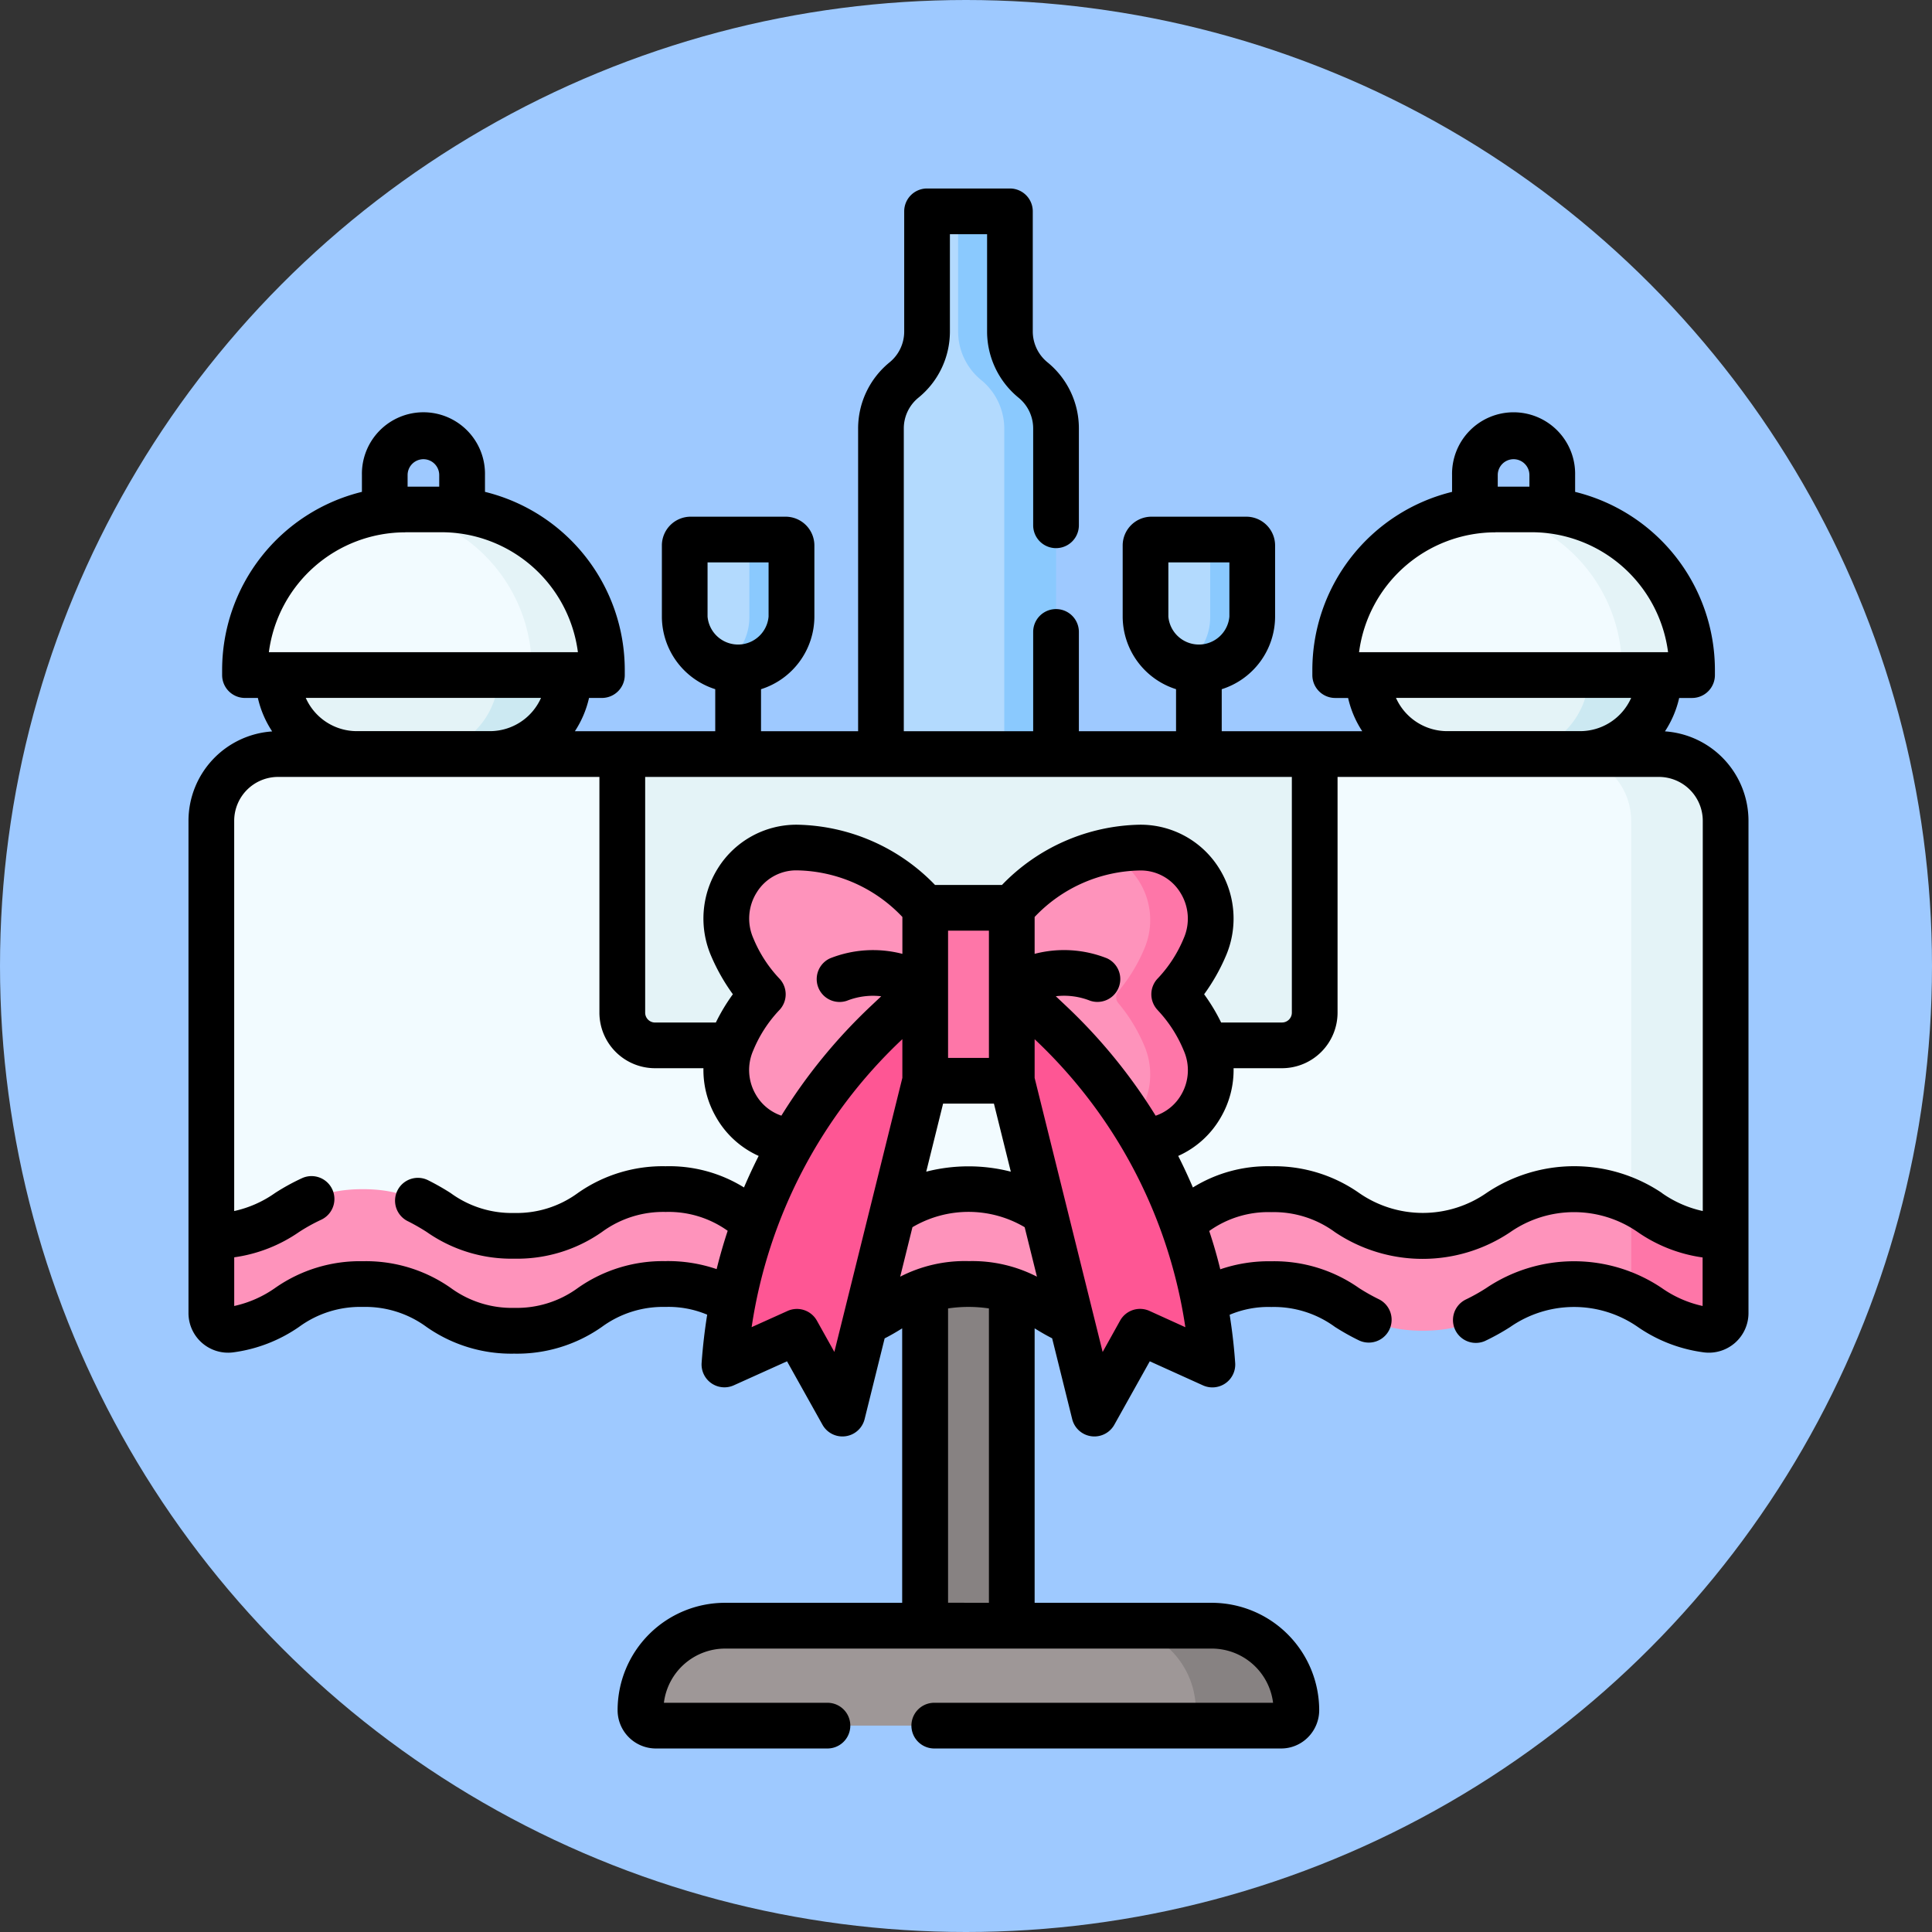 <svg xmlns="http://www.w3.org/2000/svg" width="82" height="82" viewBox="0 0 82 82">
  <rect x="0" y="0" width="82" height="82" fill="#333333" stroke="none"/>
  <g id="Grupo_1109381" data-name="Grupo 1109381" transform="translate(-1157.788 -2627)">
    <circle id="Elipse_11685" data-name="Elipse 11685" cx="41" cy="41" r="41" transform="translate(1157.788 2627)" fill="#9ec9ff"/>
    <g id="banquete" transform="translate(1165.788 2635)">
      <g id="Grupo_1109380" data-name="Grupo 1109380" transform="translate(0.97 0.97)">
        <g id="Grupo_1109379" data-name="Grupo 1109379">
          <g id="Grupo_1109371" data-name="Grupo 1109371" transform="translate(19.941 13.747)">
            <path id="Trazado_899951" data-name="Trazado 899951" d="M164.118,119.553a2.16,2.16,0,0,0,2.252-2.27l.028-3.114a.268.268,0,0,0-.268-.268l-1.72-.1h-2.44a.268.268,0,0,0-.268.268v3.214a2.416,2.416,0,0,0,1.445,2.212A2.391,2.391,0,0,0,164.118,119.553Z" transform="translate(-161.703 -113.801)" fill="#b3dafe"/>
          </g>
          <path id="Trazado_899952" data-name="Trazado 899952" d="M176,113.8h-1.94a.268.268,0,0,1,.268.268v3.214a2.415,2.415,0,0,1-1.445,2.211,2.414,2.414,0,0,0,3.385-2.211v-3.214A.268.268,0,0,0,176,113.8Z" transform="translate(-151.493 -100.054)" fill="#8ac9fe"/>
          <path id="Trazado_899953" data-name="Trazado 899953" d="M32.756,154.09l2.816,1.253,2.137-1.253a3.386,3.386,0,0,0,3.351-3.391h.679L35.572,149.4,29.4,150.7A3.385,3.385,0,0,0,32.756,154.09Z" transform="translate(-26.572 -131.054)" fill="#e4f3f7"/>
          <path id="Trazado_899954" data-name="Trazado 899954" d="M80.581,151.546l-1.362,1.016a3.386,3.386,0,0,1-3.351,3.391l1.206.376,1.769-.376a3.386,3.386,0,0,0,3.351-3.391Z" transform="translate(-67.027 -132.918)" fill="#cce9f2"/>
          <path id="Trazado_899955" data-name="Trazado 899955" d="M26.86,105.327l-1.545-.064a6.811,6.811,0,0,0-.708,0,6.8,6.8,0,0,0-6.088,6.766.226.226,0,0,0,.226.226H30.593l2.632-.154a.226.226,0,0,0,.226-.226A6.411,6.411,0,0,0,26.86,105.327Z" transform="translate(-17.094 -92.611)" fill="#f2fbff"/>
          <path id="Trazado_899956" data-name="Trazado 899956" d="M67.853,105.047H66.31a6.854,6.854,0,0,0-.716.038,6.8,6.8,0,0,1,6.088,6.766.226.226,0,0,1-.226.226H74.43a.226.226,0,0,0,.226-.226A6.8,6.8,0,0,0,67.853,105.047Z" transform="translate(-58.081 -92.432)" fill="#e4f3f7"/>
          <path id="Trazado_899957" data-name="Trazado 899957" d="M390.565,154.09l2.816,1.253,2.137-1.253a3.386,3.386,0,0,0,3.351-3.391h.679l-6.167-1.293-6.167,1.293A3.386,3.386,0,0,0,390.565,154.09Z" transform="translate(-338.11 -131.054)" fill="#e4f3f7"/>
          <path id="Trazado_899958" data-name="Trazado 899958" d="M438.391,151.546l-1.362,1.016a3.386,3.386,0,0,1-3.351,3.391l1.206.376,1.769-.376A3.386,3.386,0,0,0,440,152.562Z" transform="translate(-378.565 -132.918)" fill="#cce9f2"/>
          <path id="Trazado_899959" data-name="Trazado 899959" d="M384.67,105.327l-1.545-.064a6.444,6.444,0,0,0-6.8,6.766.226.226,0,0,0,.226.226H388.4l2.632-.154a.226.226,0,0,0,.226-.226A6.411,6.411,0,0,0,384.67,105.327Z" transform="translate(-328.633 -92.611)" fill="#f2fbff"/>
          <path id="Trazado_899960" data-name="Trazado 899960" d="M425.662,105.047h-1.543a6.855,6.855,0,0,0-.716.038,6.8,6.8,0,0,1,6.088,6.766.226.226,0,0,1-.226.226h2.975a.226.226,0,0,0,.226-.226A6.8,6.8,0,0,0,425.662,105.047Z" transform="translate(-369.619 -92.432)" fill="#e4f3f7"/>
          <path id="Trazado_899961" data-name="Trazado 899961" d="M232.484,12.568l-.124-4.449a.517.517,0,0,0-.517-.517l-1.7-.1h-.4a.517.517,0,0,0-.517.517V12.6a2.66,2.66,0,0,1-.979,2.061,2.66,2.66,0,0,0-.979,2.061V31.991h6.949l.092-15.29a2.66,2.66,0,0,0-.979-2.061,2.564,2.564,0,0,1-.843-2.072Z" transform="translate(-198.845 -7.5)" fill="#b3dafe"/>
          <path id="Trazado_899962" data-name="Trazado 899962" d="M252.294,14.658a2.66,2.66,0,0,1-.979-2.061V8.017A.517.517,0,0,0,250.8,7.5h-2.2a.517.517,0,0,1,.517.517V12.6a2.66,2.66,0,0,0,.979,2.061,2.66,2.66,0,0,1,.979,2.061V31.99h2.2V16.719A2.661,2.661,0,0,0,252.294,14.658Z" transform="translate(-217.421 -7.5)" fill="#8ac9fe"/>
          <path id="Trazado_899963" data-name="Trazado 899963" d="M241.794,305.73h3.674v22.778h-3.674Z" transform="translate(-211.496 -267.163)" fill="#878282"/>
          <path id="Trazado_899964" data-name="Trazado 899964" d="M151.975,471.687h17.083l3.46.35c1.983,0,3.344.973,3.344,2.955a.654.654,0,0,1-.654.654l-3.759.284H149.039a.654.654,0,0,1-.654-.654A3.59,3.59,0,0,1,151.975,471.687Z" transform="translate(-130.166 -411.659)" fill="#9e9797"/>
          <path id="Trazado_899965" data-name="Trazado 899965" d="M307.121,471.687h-4.268a3.59,3.59,0,0,1,3.59,3.59.654.654,0,0,1-.654.654h4.268a.654.654,0,0,0,.654-.654A3.59,3.59,0,0,0,307.121,471.687Z" transform="translate(-264.659 -411.659)" fill="#878282"/>
          <path id="Trazado_899966" data-name="Trazado 899966" d="M68.5,185.886l-2.915-.256H54.33l-1.567,1.253H26.2l-1.256-1.253H10.333A2.833,2.833,0,0,0,7.5,188.463V206.08c3.214,0,3.214.6,6.428.6s3.214,1.983,6.428,1.983,3.213-1.983,6.427-1.983,3.214,1.983,6.427,1.983,3.213-1.983,6.427-1.983,3.213,1.983,6.427,1.983,3.214-1.983,6.427-1.983,3.213,1.983,6.427,1.983,3.214-1.983,6.427-1.983,2.9-.6,6.111-.6l-.12-17.361A2.832,2.832,0,0,0,68.5,185.886Z" transform="translate(-7.5 -162.595)" fill="#f2fbff"/>
          <g id="Grupo_1109372" data-name="Grupo 1109372" transform="translate(57.429 23.035)">
            <path id="Trazado_899967" data-name="Trazado 899967" d="M454.426,206.521a18.719,18.719,0,0,1,4.009-.442V188.463a2.833,2.833,0,0,0-2.833-2.833h-4.009a2.833,2.833,0,0,1,2.833,2.833v18.059Z" transform="translate(-451.593 -185.63)" fill="#e4f3f7"/>
          </g>
          <path id="Trazado_899968" data-name="Trazado 899968" d="M58.917,330.415c-3.213,0-3.213-1.983-6.427-1.983s-3.214,1.983-6.427,1.983-3.213-1.983-6.427-1.983-3.213,1.983-6.427,1.983-3.214-1.983-6.427-1.983-3.213,1.983-6.427,1.983-3.214-1.983-6.428-1.983-3.214,1.983-6.428,1.983v3.279a.71.71,0,0,0,.8.7c2.443-.3,2.707-1.937,5.63-1.937,3.214,0,3.214,1.983,6.428,1.983s3.213-1.983,6.427-1.983,3.214,1.983,6.427,1.983,3.213-1.983,6.427-1.983,3.213,1.983,6.427,1.983,3.214-1.983,6.427-1.983,3.213,1.983,6.427,1.983,3.214-1.983,6.427-1.983a5.085,5.085,0,0,1,2.418.533,6.4,6.4,0,0,0,2.84.913.71.71,0,0,0,.8-.7l-.021-2.346c-2.12,0-2.448-1.3-3.616-1.892a5.086,5.086,0,0,0-2.418-.533C62.131,328.432,62.131,330.415,58.917,330.415Z" transform="translate(-7.5 -286.93)" fill="#fe93bb"/>
          <g id="Grupo_1109373" data-name="Grupo 1109373" transform="translate(60.262 42.035)">
            <path id="Trazado_899969" data-name="Trazado 899969" d="M473.5,332.551v4.028a8.2,8.2,0,0,0,3.212,1.4.71.71,0,0,0,.8-.7V334C475.387,334,474.665,333.138,473.5,332.551Z" transform="translate(-473.497 -332.551)" fill="#fe76a8"/>
          </g>
          <g id="Grupo_1109374" data-name="Grupo 1109374" transform="translate(17.441 23.035)">
            <path id="Trazado_899970" data-name="Trazado 899970" d="M171.758,185.63v10.946a1.4,1.4,0,0,1-1.387,1.417H143.756a1.4,1.4,0,0,1-1.387-1.417V185.63Z" transform="translate(-142.369 -185.63)" fill="#e4f3f7"/>
          </g>
          <g id="Grupo_1109375" data-name="Grupo 1109375" transform="translate(39.499 13.747)">
            <path id="Trazado_899971" data-name="Trazado 899971" d="M315.356,119.553a2.16,2.16,0,0,0,2.252-2.27l.028-3.114a.268.268,0,0,0-.268-.268l-1.72-.1h-2.44a.268.268,0,0,0-.268.268v3.214a2.416,2.416,0,0,0,1.445,2.212A2.391,2.391,0,0,0,315.356,119.553Z" transform="translate(-312.941 -113.801)" fill="#b3dafe"/>
          </g>
          <path id="Trazado_899972" data-name="Trazado 899972" d="M327.235,113.8H325.3a.268.268,0,0,1,.268.268v3.214a2.415,2.415,0,0,1-1.445,2.211,2.414,2.414,0,0,0,3.385-2.211v-3.214A.268.268,0,0,0,327.235,113.8Z" transform="translate(-283.174 -100.054)" fill="#8ac9fe"/>
          <g id="Grupo_1109378" data-name="Grupo 1109378" transform="translate(21.601 27.006)">
            <g id="Grupo_1109376" data-name="Grupo 1109376" transform="translate(0.035)">
              <path id="Trazado_899973" data-name="Trazado 899973" d="M264.039,219.977a7.872,7.872,0,0,1,3.9-2.407,6.938,6.938,0,0,1,1.658.035l.156,0c2.142.083,2.97,2.092,2.113,4.057a7.168,7.168,0,0,1-.993,1.878.388.388,0,0,0,0,.51,7.03,7.03,0,0,1,1.1,1.78,2.67,2.67,0,0,1-2.432,3.923c-.051,0-.1,0-.156,0a6.8,6.8,0,0,1-5.345-2.292l-.96-3.82Z" transform="translate(-251.664 -217.366)" fill="#fe93bb"/>
              <path id="Trazado_899974" data-name="Trazado 899974" d="M304.037,222.947a.388.388,0,0,1,0-.51,7.071,7.071,0,0,0,1.093-1.792,3.073,3.073,0,0,0-2.654-4.305l-.156,0a6.821,6.821,0,0,0-1.654.2,3.094,3.094,0,0,1,1.681,4.1,7.072,7.072,0,0,1-1.093,1.792.388.388,0,0,0,0,.51,7.072,7.072,0,0,1,1.093,1.792,3.093,3.093,0,0,1-1.681,4.1,6.819,6.819,0,0,0,1.654.2q.078,0,.156,0a3.073,3.073,0,0,0,2.654-4.305A7.07,7.07,0,0,0,304.037,222.947Z" transform="translate(-284.39 -216.337)" fill="#fe76a8"/>
              <path id="Trazado_899975" data-name="Trazado 899975" d="M183.435,218.947a7.536,7.536,0,0,0-5.555-2.611l-.156,0a3.073,3.073,0,0,0-2.654,4.305,7.072,7.072,0,0,0,1.093,1.792.388.388,0,0,1,0,.51,7.073,7.073,0,0,0-1.093,1.792,3.073,3.073,0,0,0,2.654,4.305q.077,0,.156,0a7.536,7.536,0,0,0,5.555-2.611l.96-3.595Z" transform="translate(-174.811 -216.336)" fill="#fe93bb"/>
              <path id="Trazado_899976" data-name="Trazado 899976" d="M235.036,236.526h3.751v3.744l.96,3.744h-5.67l.96-3.661Z" transform="translate(-226.412 -233.915)" fill="#fe76a8"/>
            </g>
            <g id="Grupo_1109377" data-name="Grupo 1109377" transform="translate(0 6.355)">
              <path id="Trazado_899977" data-name="Trazado 899977" d="M183.2,266.125l-.042.031a20.986,20.986,0,0,0-8.584,15.032q-.018.2-.032.4a.3.3,0,0,0,.417.29l2.436-1.1a.3.3,0,0,1,.38.125l1.483,2.653a.3.3,0,0,0,.545-.073l3.4-13.7Z" transform="translate(-174.537 -266.042)" fill="#fe5694"/>
              <path id="Trazado_899978" data-name="Trazado 899978" d="M270.5,265.481l.536.414a20.84,20.84,0,0,1,6.6,8.6,21.233,21.233,0,0,1,1.518,6.532.3.3,0,0,1-.417.29l-2.436-1.1a.3.3,0,0,0-.38.125L274.446,283a.3.3,0,0,1-.545-.073l-3.4-13.7v-3.744Z" transform="translate(-258.093 -265.481)" fill="#fe5694"/>
            </g>
          </g>
        </g>
      </g>
      <path id="Trazado_899979" data-name="Trazado 899979" d="M62.663,23.045a4.3,4.3,0,0,0,.606-1.421h.547a.97.97,0,0,0,.97-.97v-.226a7.786,7.786,0,0,0-5.933-7.551v-.715a2.612,2.612,0,1,0-5.223,0v.715A7.786,7.786,0,0,0,47.7,20.428v.226a.97.97,0,0,0,.97.97h.548a4.289,4.289,0,0,0,.6,1.412H43.854V21.252a3.241,3.241,0,0,0,2.265-3.086V15.151A1.223,1.223,0,0,0,44.9,13.93H40.871a1.223,1.223,0,0,0-1.221,1.221v3.014a3.241,3.241,0,0,0,2.265,3.086v1.784H37.791V18.821a.97.97,0,0,0-1.94,0v4.214H30.36V10.189a1.682,1.682,0,0,1,.621-1.31,3.617,3.617,0,0,0,1.336-2.813V1.94h1.578V6.066A3.631,3.631,0,0,0,35.231,8.88a1.681,1.681,0,0,1,.62,1.309v4.106a.97.97,0,0,0,1.94,0V10.189a3.613,3.613,0,0,0-1.335-2.813,1.693,1.693,0,0,1-.622-1.31V.97a.97.97,0,0,0-.97-.97H31.347a.97.97,0,0,0-.97.97v5.1a1.685,1.685,0,0,1-.622,1.31,3.621,3.621,0,0,0-1.334,2.813V23.035H24.3V21.252a3.241,3.241,0,0,0,2.265-3.086V15.151A1.223,1.223,0,0,0,25.34,13.93H21.313a1.223,1.223,0,0,0-1.221,1.221v3.014a3.241,3.241,0,0,0,2.265,3.086v1.784H16.4a4.292,4.292,0,0,0,.6-1.412h.547a.97.97,0,0,0,.97-.97v-.226a7.786,7.786,0,0,0-5.933-7.551v-.715a2.612,2.612,0,1,0-5.223,0v.715a7.786,7.786,0,0,0-5.933,7.551v.226a.97.97,0,0,0,.97.97h.547a4.3,4.3,0,0,0,.607,1.421A3.806,3.806,0,0,0,0,26.837v20.9A1.681,1.681,0,0,0,1.885,49.4a6.369,6.369,0,0,0,2.808-1.083A4.389,4.389,0,0,1,7.4,47.47a4.387,4.387,0,0,1,2.7.847,6.264,6.264,0,0,0,3.723,1.136,6.264,6.264,0,0,0,3.723-1.136,4.388,4.388,0,0,1,2.7-.847,4.227,4.227,0,0,1,1.769.329q-.162,1.013-.236,2.046a.97.97,0,0,0,1.366.952l2.259-1.019,1.505,2.693a.97.97,0,0,0,1.788-.24l.85-3.426c.269-.136.511-.281.744-.425V60.028h-7.52a4.559,4.559,0,0,0-4.558,4.56,1.625,1.625,0,0,0,1.623,1.623h7.284a.97.97,0,1,0,0-1.94H20.178a2.621,2.621,0,0,1,2.6-2.3H43.433a2.623,2.623,0,0,1,2.6,2.3H31.653a.97.97,0,0,0,0,1.94H46.368a1.6,1.6,0,0,0,1.147-.475,1.633,1.633,0,0,0,.476-1.148,4.564,4.564,0,0,0-4.558-4.56h-7.52V48.379c.232.143.474.287.743.423l.851,3.429a.97.97,0,0,0,1.788.24L40.8,49.778,43.059,50.8a.97.97,0,0,0,1.366-.952q-.072-1.032-.235-2.045a4.219,4.219,0,0,1,1.77-.33,4.389,4.389,0,0,1,2.7.846,10.057,10.057,0,0,0,1.022.573.97.97,0,1,0,.825-1.756,8.379,8.379,0,0,1-.829-.469,6.267,6.267,0,0,0-3.722-1.135,6.385,6.385,0,0,0-2.164.341q-.2-.823-.469-1.626a4.312,4.312,0,0,1,2.634-.8,4.385,4.385,0,0,1,2.7.847,6.668,6.668,0,0,0,7.446,0,4.74,4.74,0,0,1,5.408,0,6.375,6.375,0,0,0,2.753,1.076V47.43a4.8,4.8,0,0,1-1.734-.763,6.671,6.671,0,0,0-7.446,0,7.977,7.977,0,0,1-.87.488.97.97,0,0,0,.806,1.764,9.61,9.61,0,0,0,1.082-.6,4.743,4.743,0,0,1,5.41,0A6.373,6.373,0,0,0,64.328,49.4a1.681,1.681,0,0,0,1.883-1.666v-20.9a3.806,3.806,0,0,0-3.548-3.793ZM41.589,15.87h2.59v2.3a1.3,1.3,0,0,1-2.59,0v-2.3Zm-19.558,0h2.59v2.3a1.3,1.3,0,0,1-2.59,0v-2.3Zm34.21-4.38a.673.673,0,0,1,.672.672v.493H55.569v-.493A.673.673,0,0,1,56.241,11.49Zm-.772,3.1h1.543a5.842,5.842,0,0,1,5.786,5.09H49.683A5.842,5.842,0,0,1,55.47,14.594Zm-4.219,7.03h9.982a2.369,2.369,0,0,1-2.176,1.412H53.425A2.383,2.383,0,0,1,51.251,21.624ZM43.829,35.4a7.924,7.924,0,0,0-.722-1.2,8.279,8.279,0,0,0,.911-1.6,4.014,4.014,0,0,0-.282-3.757,3.928,3.928,0,0,0-3.351-1.84,8.329,8.329,0,0,0-5.858,2.557H31.685a8.328,8.328,0,0,0-5.858-2.557,3.928,3.928,0,0,0-3.351,1.84,4.014,4.014,0,0,0-.282,3.756,8.272,8.272,0,0,0,.911,1.6,7.924,7.924,0,0,0-.722,1.2H19.8a.418.418,0,0,1-.417-.417V24.975H46.83V34.981a.418.418,0,0,1-.417.417H43.829Zm-2.683-.514a5.569,5.569,0,0,1,1.094,1.7,2.058,2.058,0,0,1-.1,1.868,1.985,1.985,0,0,1-1.091.9A23.05,23.05,0,0,0,37.253,34.7l-.442-.417a3.007,3.007,0,0,1,1.458.191.97.97,0,0,0,.716-1.8,4.941,4.941,0,0,0-3.072-.19V30.919a6.292,6.292,0,0,1,4.471-1.973,1.968,1.968,0,0,1,1.71.935,2.076,2.076,0,0,1,.147,1.943,5.564,5.564,0,0,1-1.094,1.695.97.97,0,0,0,0,1.365ZM25.164,39.352a1.985,1.985,0,0,1-1.092-.906,2.059,2.059,0,0,1-.1-1.867,5.564,5.564,0,0,1,1.094-1.695.97.97,0,0,0,0-1.365,5.569,5.569,0,0,1-1.094-1.7,2.076,2.076,0,0,1,.147-1.943,1.968,1.968,0,0,1,1.71-.935A6.292,6.292,0,0,1,30.3,30.919v1.566a4.941,4.941,0,0,0-3.073.191.97.97,0,0,0,.716,1.8,3.009,3.009,0,0,1,1.459-.191l-.442.417a23.049,23.049,0,0,0-3.794,4.647Zm6.864-.512h2.157l.717,2.889a7.242,7.242,0,0,0-3.59,0Zm.211-1.94V31.5h1.734v5.4ZM9.97,11.49a.673.673,0,0,1,.672.672v.493H9.3v-.493A.673.673,0,0,1,9.97,11.49Zm-.771,3.1h1.543a5.842,5.842,0,0,1,5.786,5.09H3.412A5.842,5.842,0,0,1,9.2,14.594Zm5.764,7.03a2.374,2.374,0,0,1-2.176,1.412H7.154a2.373,2.373,0,0,1-2.177-1.412Zm5.29,23.907a6.264,6.264,0,0,0-3.723,1.136,4.387,4.387,0,0,1-2.7.847,4.388,4.388,0,0,1-2.7-.847A6.264,6.264,0,0,0,7.4,45.53a6.266,6.266,0,0,0-3.724,1.136,4.8,4.8,0,0,1-1.735.764V45.364a6.377,6.377,0,0,0,2.754-1.075,7.607,7.607,0,0,1,.919-.511A.97.97,0,0,0,4.83,42a9.22,9.22,0,0,0-1.155.634A4.759,4.759,0,0,1,1.94,43.4V26.837A1.864,1.864,0,0,1,3.8,24.975H17.441V34.981A2.36,2.36,0,0,0,19.8,37.338h2.056a4,4,0,0,0,.534,2.072A3.923,3.923,0,0,0,24.2,41.061q-.333.659-.623,1.338a6.022,6.022,0,0,0-3.328-.9,6.264,6.264,0,0,0-3.723,1.136,4.387,4.387,0,0,1-2.7.847,4.386,4.386,0,0,1-2.7-.846,10.5,10.5,0,0,0-.95-.54.97.97,0,1,0-.847,1.745,8.877,8.877,0,0,1,.779.446,6.264,6.264,0,0,0,3.722,1.135,6.263,6.263,0,0,0,3.723-1.136,4.388,4.388,0,0,1,2.7-.847,4.311,4.311,0,0,1,2.632.8q-.264.8-.469,1.626a6.393,6.393,0,0,0-2.163-.34Zm7.16,3.853-.742-1.328a.97.97,0,0,0-1.245-.411l-1.524.687a21.006,21.006,0,0,1,6.387-12.214l.01-.01v1.644Zm4.826,10.645V47.534a5.859,5.859,0,0,1,1.734,0V60.028Zm.868-14.5a6.01,6.01,0,0,0-2.9.661l.52-2.1a4.686,4.686,0,0,1,4.763,0l.521,2.1a6.008,6.008,0,0,0-2.9-.66Zm7.679,2.114a.969.969,0,0,0-1.245.411L38.8,49.383,35.913,37.751V36.107l.01.01A21.006,21.006,0,0,1,42.31,48.331Zm21.751-5.006a6.668,6.668,0,0,0-7.445,0,4.74,4.74,0,0,1-5.408,0A6.264,6.264,0,0,0,45.96,41.5a6.023,6.023,0,0,0-3.33.9q-.29-.679-.623-1.339a3.922,3.922,0,0,0,1.814-1.648,4,4,0,0,0,.536-2.075h2.056a2.36,2.36,0,0,0,2.357-2.357V24.975H62.409a1.864,1.864,0,0,1,1.862,1.862V43.4a4.758,4.758,0,0,1-1.734-.763Z"/>
    </g>
  </g>
</svg>
